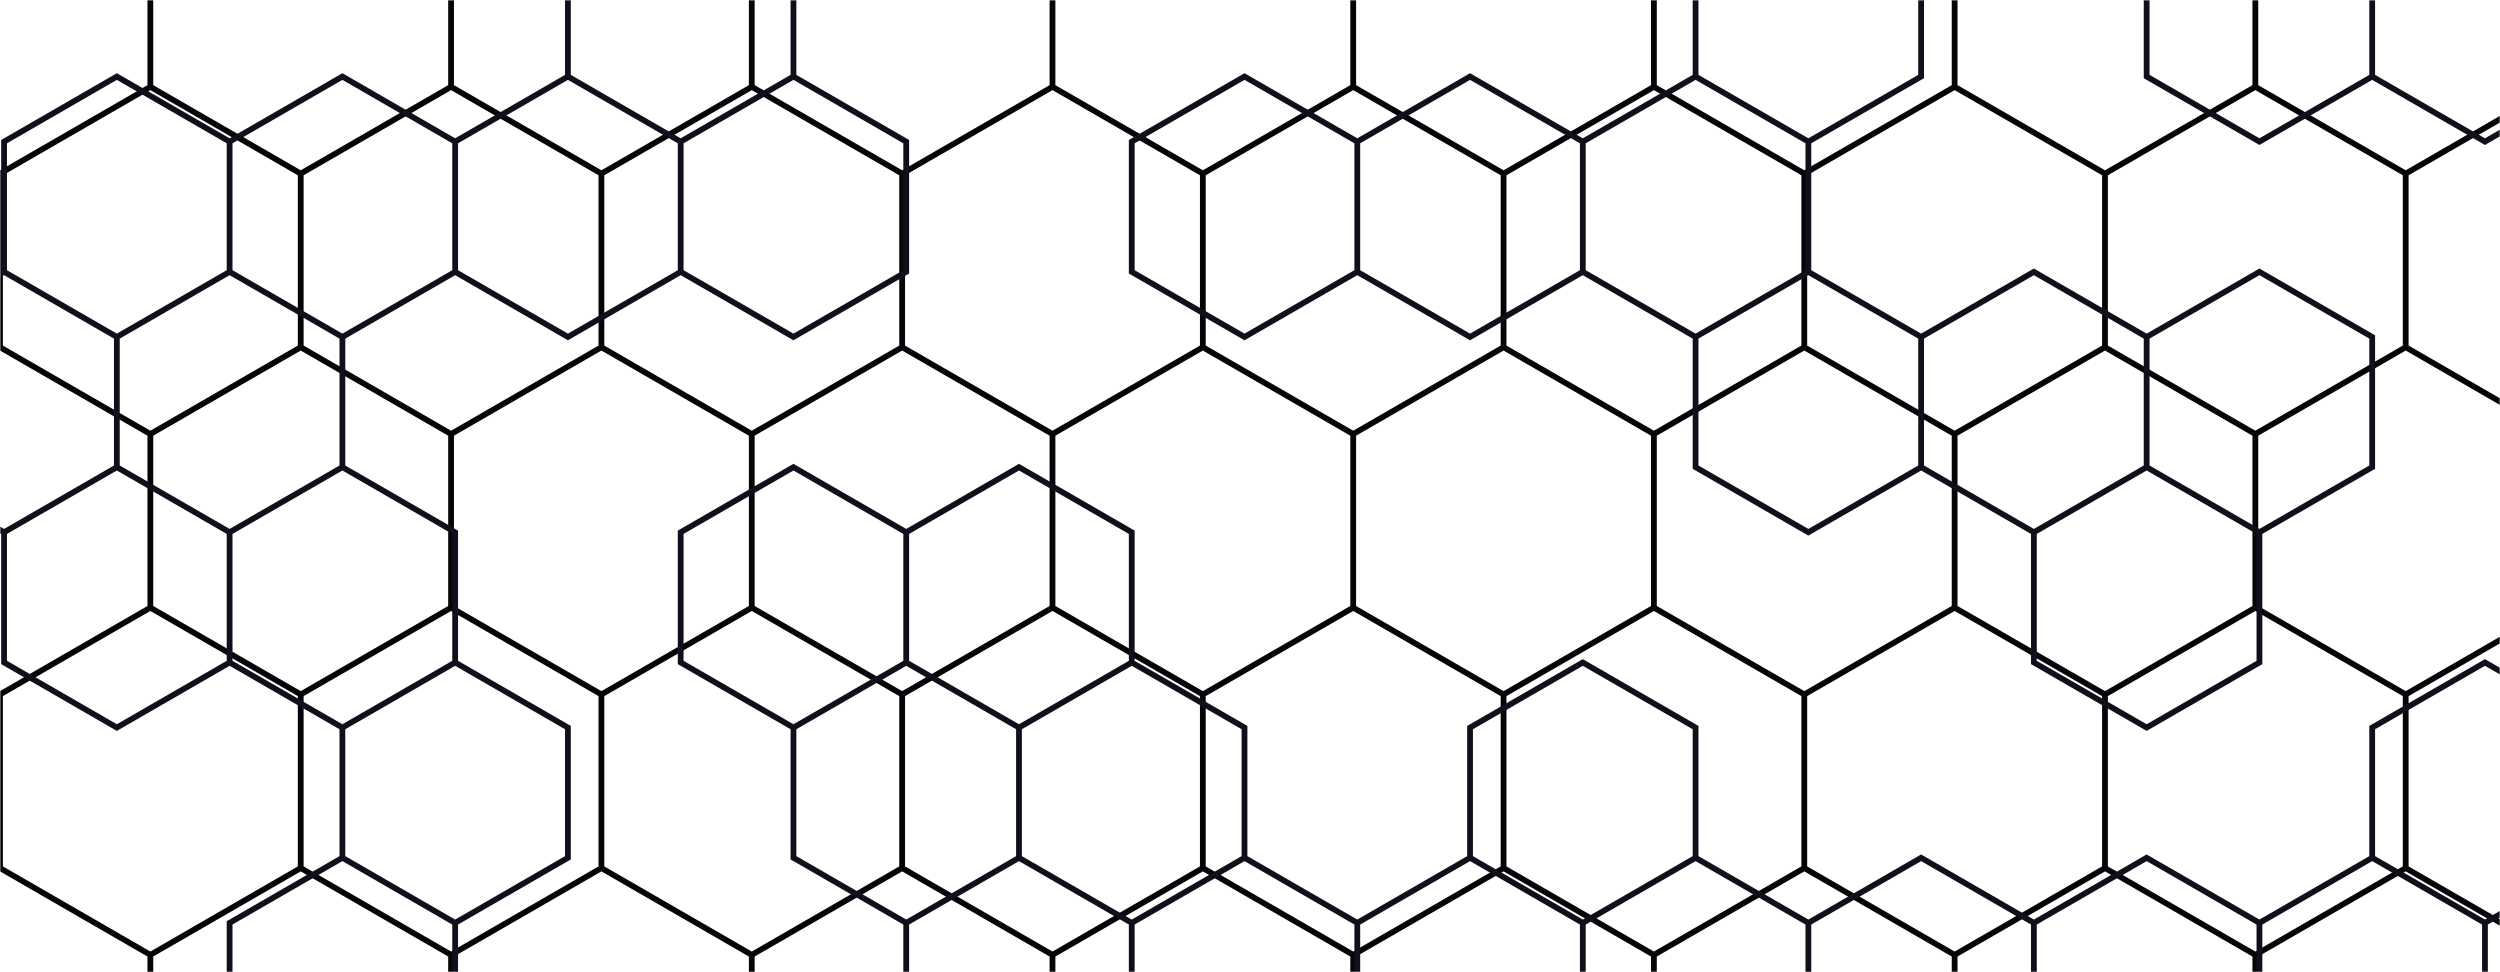 <svg xmlns="http://www.w3.org/2000/svg" version="1.1" xmlns:xlink="http://www.w3.org/1999/xlink" xmlns:svgjs="http://svgjs.dev/svgjs" width="864" height="336" preserveAspectRatio="none" viewBox="0 0 864 336">
    <g mask="url(&quot;#SvgjsMask1199&quot;)" fill="none">
        <path d="M0 -60L51.96 -30L51.96 30L0 60L-51.96 30L-51.96 -30zM51.96 30L103.93 60L103.93 120L51.96 150L0 120L0 60zM0 120L51.96 150L51.96 210L0 240L-51.96 210L-51.96 150zM51.96 210L103.93 240L103.93 300L51.96 330L0 300L0 240zM0 300L51.96 330L51.96 390L0 420L-51.96 390L-51.96 330zM103.93 -60L155.89 -30L155.89 30L103.93 60L51.96 30L51.96 -30zM155.89 30L207.85 60L207.85 120L155.89 150L103.93 120L103.93 60zM103.93 120L155.89 150L155.89 210L103.93 240L51.96 210L51.96 150zM155.89 210L207.85 240L207.85 300L155.89 330L103.93 300L103.93 240zM103.93 300L155.89 330L155.89 390L103.93 420L51.96 390L51.96 330zM207.85 -60L259.81 -30L259.81 30L207.85 60L155.89 30L155.89 -30zM259.81 30L311.78 60L311.78 120L259.81 150L207.85 120L207.85 60zM207.85 120L259.81 150L259.81 210L207.85 240L155.89 210L155.89 150zM259.81 210L311.78 240L311.78 300L259.81 330L207.85 300L207.85 240zM207.85 300L259.81 330L259.81 390L207.85 420L155.89 390L155.89 330zM311.78 -60L363.74 -30L363.74 30L311.78 60L259.81 30L259.81 -30zM363.74 30L415.7 60L415.7 120L363.74 150L311.78 120L311.78 60zM311.78 120L363.74 150L363.74 210L311.78 240L259.81 210L259.81 150zM363.74 210L415.7 240L415.7 300L363.74 330L311.78 300L311.78 240zM311.78 300L363.74 330L363.74 390L311.78 420L259.81 390L259.81 330zM415.7 -60L467.67 -30L467.67 30L415.7 60L363.74 30L363.74 -30zM467.67 30L519.63 60L519.63 120L467.67 150L415.7 120L415.7 60zM415.7 120L467.67 150L467.67 210L415.7 240L363.74 210L363.74 150zM467.67 210L519.63 240L519.63 300L467.67 330L415.7 300L415.7 240zM415.7 300L467.67 330L467.67 390L415.7 420L363.74 390L363.74 330zM519.63 -60L571.59 -30L571.59 30L519.63 60L467.67 30L467.67 -30zM571.59 30L623.56 60L623.56 120L571.59 150L519.63 120L519.63 60zM519.63 120L571.59 150L571.59 210L519.63 240L467.67 210L467.67 150zM571.59 210L623.56 240L623.56 300L571.59 330L519.63 300L519.63 240zM519.63 300L571.59 330L571.59 390L519.63 420L467.67 390L467.67 330zM623.56 -60L675.52 -30L675.52 30L623.56 60L571.59 30L571.59 -30zM675.52 30L727.48 60L727.48 120L675.52 150L623.56 120L623.56 60zM623.56 120L675.52 150L675.52 210L623.56 240L571.59 210L571.59 150zM675.52 210L727.48 240L727.48 300L675.52 330L623.56 300L623.56 240zM623.56 300L675.52 330L675.52 390L623.56 420L571.59 390L571.59 330zM727.48 -60L779.44 -30L779.44 30L727.48 60L675.52 30L675.52 -30zM779.44 30L831.41 60L831.41 120L779.44 150L727.48 120L727.48 60zM727.48 120L779.44 150L779.44 210L727.48 240L675.52 210L675.52 150zM779.44 210L831.41 240L831.41 300L779.44 330L727.48 300L727.48 240zM727.48 300L779.44 330L779.44 390L727.48 420L675.52 390L675.52 330zM831.41 -60L883.37 -30L883.37 30L831.41 60L779.45 30L779.45 -30zM883.37 30L935.33 60L935.33 120L883.37 150L831.41 120L831.41 60zM831.41 120L883.37 150L883.37 210L831.41 240L779.45 210L779.45 150zM883.37 210L935.33 240L935.33 300L883.37 330L831.41 300L831.41 240zM831.41 300L883.37 330L883.37 390L831.41 420L779.45 390L779.45 330z" stroke="rgba(5, 5, 9, 1)" stroke-width="2"></path>
        <path d="M40.38 26.45L79.35 48.95L79.35 93.95L40.38 116.45L1.41 93.95L1.41 48.95zM1.41 93.95L40.38 116.45L40.38 161.45L1.41 183.95L-37.56 161.45L-37.56 116.45zM40.38 161.45L79.35 183.95L79.35 228.95L40.38 251.45L1.41 228.95L1.41 183.95zM118.33 26.45L157.3 48.95L157.3 93.95L118.33 116.45L79.35 93.95L79.35 48.95zM79.35 93.95L118.33 116.45L118.33 161.45L79.35 183.95L40.38 161.45L40.38 116.45zM118.33 161.45L157.3 183.95L157.3 228.95L118.33 251.45L79.35 228.95L79.35 183.95zM118.33 296.45L157.3 318.95L157.3 363.95L118.33 386.45L79.35 363.95L79.35 318.95zM196.27 26.45L235.24 48.95L235.24 93.95L196.27 116.45L157.3 93.95L157.3 48.95zM157.3 228.95L196.27 251.45L196.27 296.45L157.3 318.95L118.33 296.45L118.33 251.45zM235.24 -41.05L274.22 -18.55L274.22 26.45L235.24 48.95L196.27 26.45L196.27 -18.55zM274.22 26.45L313.19 48.95L313.19 93.95L274.22 116.45L235.24 93.95L235.24 48.95zM274.22 161.45L313.19 183.95L313.19 228.95L274.22 251.45L235.24 228.95L235.24 183.95zM352.16 161.45L391.13 183.95L391.13 228.95L352.16 251.45L313.19 228.95L313.19 183.95zM313.19 228.95L352.16 251.45L352.16 296.45L313.19 318.95L274.22 296.45L274.22 251.45zM352.16 296.45L391.13 318.95L391.13 363.95L352.16 386.45L313.19 363.95L313.19 318.95zM430.1 26.45L469.08 48.95L469.08 93.95L430.1 116.45L391.13 93.95L391.13 48.95zM391.13 228.95L430.1 251.45L430.1 296.45L391.13 318.95L352.16 296.45L352.16 251.45zM430.1 296.45L469.08 318.95L469.08 363.95L430.1 386.45L391.13 363.95L391.13 318.95zM508.05 26.45L547.02 48.95L547.02 93.95L508.05 116.45L469.08 93.95L469.08 48.95zM508.05 296.45L547.02 318.95L547.02 363.95L508.05 386.45L469.08 363.95L469.08 318.95zM585.99 26.45L624.97 48.95L624.97 93.95L585.99 116.45L547.02 93.95L547.02 48.95zM547.02 228.95L585.99 251.45L585.99 296.45L547.02 318.95L508.05 296.45L508.05 251.45zM585.99 296.45L624.97 318.95L624.97 363.95L585.99 386.45L547.02 363.95L547.02 318.95zM624.97 -41.05L663.94 -18.55L663.94 26.45L624.97 48.95L585.99 26.45L585.99 -18.55zM624.97 93.95L663.94 116.45L663.94 161.45L624.97 183.95L585.99 161.45L585.99 116.45zM663.94 296.45L702.91 318.95L702.91 363.95L663.94 386.45L624.97 363.95L624.97 318.95zM702.91 93.95L741.88 116.45L741.88 161.45L702.91 183.95L663.94 161.45L663.94 116.45zM741.88 161.45L780.86 183.95L780.86 228.95L741.88 251.45L702.91 228.95L702.91 183.95zM741.88 296.45L780.86 318.95L780.86 363.95L741.88 386.45L702.91 363.95L702.91 318.95zM780.86 -41.05L819.83 -18.55L819.83 26.45L780.86 48.95L741.88 26.45L741.88 -18.55zM780.86 93.95L819.83 116.45L819.83 161.45L780.86 183.95L741.88 161.45L741.88 116.45zM819.83 296.45L858.8 318.95L858.8 363.95L819.83 386.45L780.86 363.95L780.86 318.95zM858.8 -41.05L897.77 -18.55L897.77 26.45L858.8 48.95L819.83 26.45L819.83 -18.55zM858.8 228.95L897.77 251.45L897.77 296.45L858.8 318.95L819.83 296.45L819.83 251.45z" stroke="rgba(15, 16, 28, 1)" stroke-width="2"></path>
    </g>
    <defs>
        <mask id="SvgjsMask1199">
            <rect width="864" height="336" fill="#ffffff"></rect>
        </mask>
    </defs>
</svg>